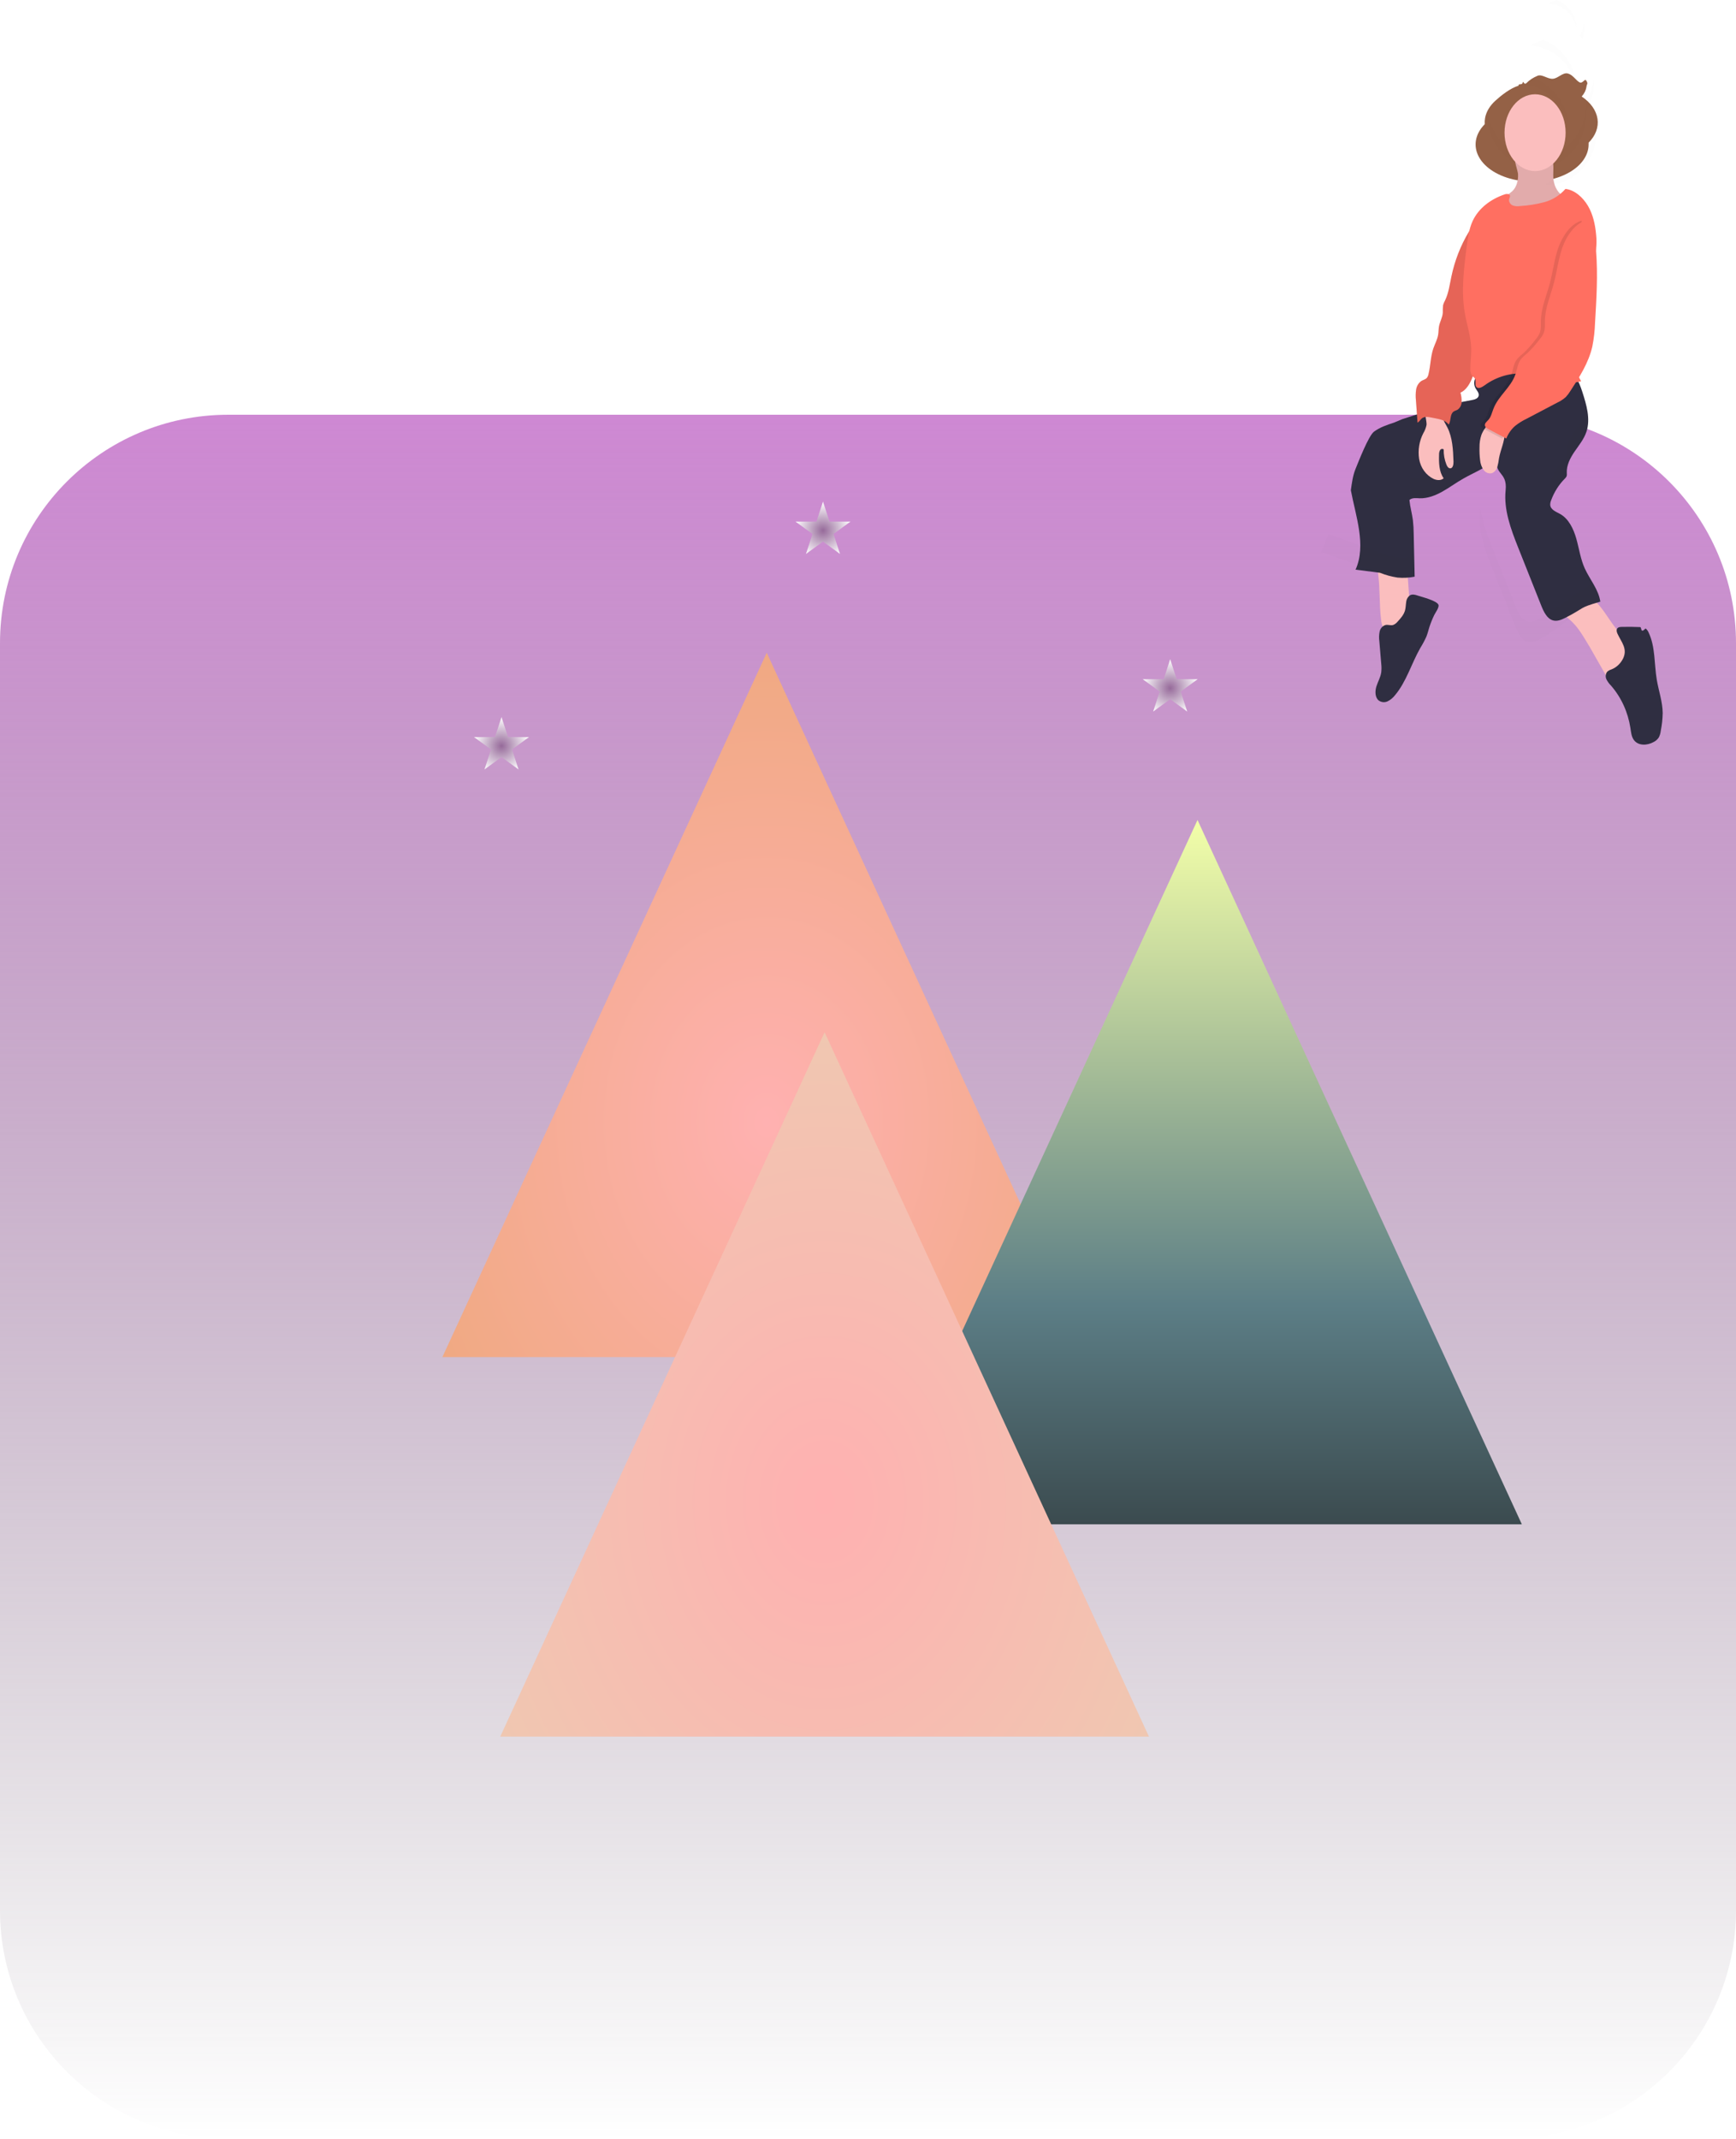<svg width="540" height="665" viewBox="0 0 540 665" fill="none" xmlns="http://www.w3.org/2000/svg">
<g filter="url(#filter0_b)">
<path d="M0 199.953C0 160.741 31.788 128.953 71 128.953H469C508.212 128.953 540 160.741 540 199.953V593.953C540 633.165 508.212 664.953 469 664.953H71C31.788 664.953 0 633.165 0 593.953V199.953Z" fill="url(#paint0_linear)"/>
</g>
<g filter="url(#filter1_d)">
<path d="M238.5 198.953L339.392 417.953H137.608L238.5 198.953Z" fill="url(#paint1_diamond)"/>
</g>
<g filter="url(#filter2_d)">
<path d="M372.5 250.953L473.392 469.953H271.608L372.5 250.953Z" fill="url(#paint2_linear)"/>
</g>
<path d="M256.5 320.953L357.392 539.953H155.608L256.5 320.953Z" fill="url(#paint3_angular)"/>
<path d="M156 222.953L158.021 229.171H164.56L159.269 233.015L161.29 239.234L156 235.39L150.71 239.234L152.731 233.015L147.44 229.171H153.979L156 222.953Z" fill="url(#paint4_radial)"/>
<path d="M256 155.953L258.021 162.171H264.56L259.269 166.015L261.29 172.234L256 168.39L250.71 172.234L252.731 166.015L247.44 162.171H253.979L256 155.953Z" fill="url(#paint5_radial)"/>
<path d="M364 204.953L366.021 211.171H372.56L367.269 215.015L369.29 221.234L364 217.39L358.71 221.234L360.731 215.015L355.44 211.171H361.979L364 204.953Z" fill="url(#paint6_radial)"/>
<path opacity="0.6" d="M433.456 163.659C434.054 163.659 434.539 163.134 434.539 162.485C434.539 161.837 434.054 161.312 433.456 161.312C432.859 161.312 432.374 161.837 432.374 162.485C432.374 163.134 432.859 163.659 433.456 163.659Z" fill="white"/>
<path d="M491.991 30.013C492.821 29.094 493.328 28.066 493.476 27.002C493.624 25.939 494.039 26.138 493.476 25.136C492.913 24.134 492.36 26.266 491.195 25.521C490.03 24.775 489.166 23.183 487.626 22.839C486.086 22.494 484.648 24.37 483.032 24.494C481.416 24.618 479.664 22.986 478.286 23.554C476.908 24.122 475.741 24.884 474.869 25.786C473.997 26.687 473.81 24.726 473.614 25.786C473.481 26.509 472.172 25.911 472.37 26.627C469.698 27.464 466.851 29.757 465.123 31.335C463.396 32.913 462.304 34.753 461.949 36.682C461.834 37.325 461.799 37.972 461.844 38.618C460.352 40.123 459.416 41.836 459.11 43.62C458.804 45.405 459.137 47.211 460.082 48.896C461.027 50.581 462.558 52.098 464.553 53.327C466.548 54.555 468.953 55.461 471.575 55.971C474.197 56.482 476.965 56.584 479.658 56.27C482.351 55.955 484.894 55.232 487.087 54.158C489.279 53.085 491.06 51.69 492.286 50.085C493.513 48.48 494.152 46.71 494.153 44.914C494.153 44.732 494.153 44.549 494.153 44.365C496.331 42.168 497.306 39.55 496.916 36.942C496.526 34.334 494.796 31.89 492.009 30.013H491.991Z" fill="#946146"/>
<g opacity="0.1">
<path opacity="0.1" d="M473.73 7.824L473.855 7.753C473.855 7.571 473.806 7.389 473.785 7.207V7.319C473.747 7.489 473.741 7.653 473.73 7.824Z" fill="black"/>
<path opacity="0.1" d="M495.7 24.773C495.422 27.305 494.608 29.733 493.324 31.869C493.324 32.131 493.324 32.395 493.324 32.661C493.264 36.919 491.703 40.99 488.961 44.038C486.218 47.085 482.504 48.878 478.58 49.047C474.656 49.216 470.822 47.749 467.866 44.947C464.909 42.145 463.055 38.221 462.684 33.982C462.651 34.428 462.63 34.88 462.63 35.338C462.591 37.551 462.96 39.75 463.715 41.807C464.469 43.864 465.595 45.737 467.024 47.317C468.454 48.897 470.16 50.152 472.043 51.009C473.925 51.865 475.946 52.307 477.987 52.307C480.029 52.307 482.05 51.865 483.932 51.009C485.815 50.152 487.521 48.897 488.95 47.317C490.38 45.737 491.505 43.864 492.26 41.807C493.015 39.75 493.384 37.551 493.345 35.338C493.345 35.075 493.345 34.811 493.345 34.545C494.619 32.416 495.424 29.999 495.7 27.479C495.826 26.363 495.844 25.236 495.754 24.116C495.754 24.333 495.743 24.556 495.7 24.773Z" fill="black"/>
<path opacity="0.1" d="M492.728 7.195C492.56 8.595 492.131 9.943 491.467 11.157C491.732 11.456 492.008 11.744 492.236 12.09C492.483 11.352 492.652 10.586 492.739 9.807C492.836 8.94 492.832 8.062 492.728 7.195Z" fill="black"/>
</g>
<path d="M429.581 192.523C429.653 193.473 429.89 194.399 430.279 195.252C430.476 195.677 430.763 196.045 431.117 196.325C431.471 196.606 431.881 196.791 432.314 196.866C433.11 196.87 433.89 196.626 434.56 196.162C435.924 195.387 437.348 194.489 438.057 193.004C438.766 191.52 438.652 189.853 438.533 188.239L437.619 175.544C435.405 175.474 433.18 175.479 430.972 175.608C428.764 175.738 428.401 176.295 428.704 178.613C429.31 183.227 429.013 187.91 429.581 192.523Z" fill="#FBBEBE"/>
<path d="M494.471 201.11L499.732 210.33C499.961 210.867 500.372 211.287 500.879 211.504C501.252 211.556 501.63 211.482 501.962 211.292C503.715 210.465 505.058 208.88 506.351 207.348C507.223 206.304 508.127 205.206 508.457 203.827C508.626 203.088 508.619 202.313 508.435 201.578C508.251 200.843 507.897 200.17 507.407 199.625C506.789 199.047 506.124 198.533 505.42 198.087C501.258 195.047 499.38 189.283 495.277 186.138C495.039 185.925 494.75 185.791 494.444 185.75C494.138 185.769 493.843 185.877 493.589 186.061L487.976 189.401C485.546 190.839 486.314 191.009 488.16 192.564C490.899 194.859 492.593 198.058 494.471 201.11Z" fill="#FBBEBE"/>
<path d="M441.001 185.181C440.233 184.917 439.377 184.682 438.641 185.064C438.301 185.289 438.013 185.596 437.8 185.962C437.587 186.327 437.455 186.741 437.413 187.171C437.267 188.016 437.283 188.896 437.066 189.724C436.698 191.126 435.719 192.218 434.771 193.245C434.386 193.738 433.888 194.113 433.326 194.331C432.569 194.542 431.762 194.161 430.988 194.331C430.539 194.455 430.129 194.71 429.805 195.069C429.48 195.429 429.253 195.878 429.148 196.367C428.944 197.348 428.913 198.362 429.056 199.355L429.651 206.433C429.749 207.296 429.749 208.17 429.651 209.033C429.429 210.588 428.596 211.967 428.136 213.446C427.676 214.925 427.697 216.845 428.856 217.795C429.26 218.087 429.726 218.264 430.21 218.31C430.694 218.357 431.181 218.27 431.627 218.06C432.513 217.624 433.297 216.978 433.922 216.17C437.467 211.979 439.047 206.298 441.802 201.462C442.508 200.338 443.139 199.161 443.691 197.94C444.065 196.995 444.308 196.004 444.611 195.006C445.036 193.711 445.544 192.45 446.132 191.232C446.462 190.534 447.713 188.884 447.453 188.074C447.031 186.766 442.197 185.592 441.001 185.181Z" fill="#2F2E41"/>
<path d="M504.901 204.702C504.106 206.324 502.776 207.562 501.177 208.17C500.717 208.308 500.289 208.55 499.921 208.88C499.676 209.205 499.524 209.6 499.484 210.018C499.445 210.435 499.52 210.856 499.7 211.228C500.069 211.953 500.546 212.608 501.112 213.165C504.295 216.816 506.4 221.414 507.158 226.37C507.342 227.62 507.466 228.947 508.159 229.974C509.507 231.969 512.375 231.84 514.4 230.702C515.02 230.394 515.558 229.922 515.964 229.328C516.303 228.685 516.518 227.975 516.597 227.239C516.961 225.417 517.163 223.562 517.198 221.698C517.16 218.177 515.942 214.814 515.358 211.351C514.53 206.439 514.946 201.145 512.836 196.708C512.626 196.186 512.294 195.732 511.872 195.393C510.156 197.195 510.752 194.948 510.156 194.977C508.251 194.889 506.341 194.871 504.435 194.924C503.894 194.924 503.272 195.006 502.996 195.511C502.72 196.015 502.963 196.684 503.212 197.195C504.392 199.695 506.308 201.697 504.901 204.702Z" fill="#2F2E41"/>
<path d="M459.637 116.642C459.103 117.118 458.742 117.783 458.616 118.519C458.49 119.256 458.608 120.017 458.949 120.668C459.371 121.431 460.129 122.135 459.961 123.016C459.794 123.896 458.765 124.225 457.926 124.372C450.538 125.645 443.345 127.993 436.179 130.329L433.648 131.391C431.483 132.101 429.275 132.829 427.402 134.208C425.683 135.477 422.507 143.73 421.657 145.788C420.802 147.877 420.504 150.178 420.196 152.438C421.657 160.273 425.089 169.562 421.657 177.116L429.262 178.091C431.028 178.799 432.859 179.299 434.723 179.582C436.5 179.742 438.289 179.65 440.044 179.306C439.93 174.893 439.86 170.344 439.746 165.93C439.736 164.535 439.653 163.142 439.497 161.758C439.226 159.645 438.62 157.585 438.414 155.46C439.253 154.709 440.477 154.873 441.565 154.926C444.054 155.008 446.484 154.069 448.693 152.831C450.901 151.592 452.963 150.055 455.188 148.799C458.852 146.697 463.019 145.277 465.818 141.961C464.394 147.83 468.962 146.393 468.34 152.438C467.718 158.483 469.964 164.528 472.215 170.18L479.392 188.227C480.182 190.223 481.238 192.459 483.181 192.923C484.399 193.222 485.654 192.723 486.786 192.154C493.383 188.797 490.758 189.09 497.794 187.071C497.253 183.285 494.514 180.157 492.95 176.724C491.635 173.83 491.202 170.573 490.325 167.486C489.448 164.399 487.938 161.276 485.286 159.809C484.031 159.116 482.331 158.512 482.212 156.98C482.206 156.49 482.302 156.004 482.493 155.56C483.441 152.984 484.907 150.67 486.786 148.787C487.019 148.582 487.204 148.321 487.327 148.024C487.398 147.727 487.413 147.417 487.37 147.114C487.235 144.655 488.453 142.354 489.806 140.382C491.159 138.41 492.723 136.526 493.486 134.208C494.796 130.217 493.486 125.839 492.198 121.848C491.657 120.234 491.115 118.567 490.033 117.317C488.344 115.357 485.703 114.793 483.251 114.5C475.284 113.578 465.931 111.319 459.637 116.642Z" fill="#2F2E41"/>
<g opacity="0.1">
<path opacity="0.1" d="M489.778 134.103C488.42 136.08 487.207 138.375 487.343 140.834C487.385 141.138 487.371 141.447 487.299 141.744C487.177 142.043 486.991 142.306 486.758 142.513C484.879 144.395 483.412 146.709 482.466 149.286C482.274 149.73 482.178 150.216 482.185 150.706C482.26 151.663 482.959 152.261 483.808 152.743C484.629 151.29 485.631 149.967 486.785 148.81C487.018 148.606 487.204 148.344 487.326 148.047C487.398 147.751 487.413 147.441 487.37 147.138C487.234 144.679 488.452 142.378 489.805 140.406C491.158 138.434 492.723 136.55 493.486 134.232C494.143 131.968 494.211 129.55 493.681 127.247C493.621 127.476 493.556 127.705 493.486 127.928C492.696 130.235 491.131 132.125 489.778 134.103Z" fill="black"/>
<path opacity="0.1" d="M458.808 117.833C459.075 117.779 459.324 117.649 459.53 117.456C459.735 117.263 459.89 117.015 459.977 116.736C459.993 116.623 459.993 116.508 459.977 116.396C459.864 116.489 459.75 116.572 459.636 116.671C459.274 116.976 458.989 117.376 458.808 117.833Z" fill="black"/>
<path opacity="0.1" d="M434.723 173.296C432.859 173.008 431.029 172.508 429.262 171.805L413.165 166.083C412.543 167.974 411.82 169.824 411 171.623L429.235 178.079C431 178.787 432.831 179.287 434.696 179.57C436.473 179.731 438.261 179.638 440.016 179.294C439.962 177.223 439.919 175.116 439.875 173.014C438.176 173.349 436.444 173.444 434.723 173.296Z" fill="black"/>
<path opacity="0.1" d="M478.818 192.447C477.687 193.034 476.431 193.515 475.213 193.222C473.265 192.746 472.21 190.504 471.425 188.526L464.248 170.479C462.673 166.511 461.076 162.38 460.492 158.154C460.448 158.453 460.405 158.741 460.373 159.046C459.712 165.156 461.996 171.136 464.248 176.788L471.425 194.836C472.215 196.831 473.27 199.067 475.213 199.531C476.431 199.83 477.687 199.331 478.818 198.762C485.416 195.405 490.725 189.107 497.762 187.088C497.491 185.116 496.603 183.321 495.597 181.566C489.578 184.107 484.723 189.465 478.818 192.447Z" fill="black"/>
<path opacity="0.1" d="M465.807 135.675C463.008 138.991 458.841 140.406 455.176 142.507C452.979 143.769 450.922 145.307 448.681 146.545C446.441 147.783 444.043 148.716 441.553 148.64C440.471 148.605 439.242 148.417 438.403 149.168C438.576 151.135 439.101 153.036 439.399 154.985C440.117 154.88 440.843 154.864 441.564 154.938C444.054 155.02 446.484 154.081 448.692 152.842C450.901 151.604 452.963 150.066 455.187 148.81C457.601 147.425 460.232 146.334 462.548 144.808C463.706 141.809 465.038 138.851 465.807 135.675Z" fill="black"/>
</g>
<path d="M472.204 54.166C472.296 56.132 471.75 58.239 470.353 59.501C469.904 59.906 469.384 60.217 468.951 60.639C468.569 61.066 468.277 61.577 468.095 62.138C467.912 62.699 467.845 63.296 467.896 63.888C467.948 64.48 468.117 65.053 468.393 65.567C468.668 66.082 469.044 66.525 469.493 66.866C470.938 67.829 472.783 67.571 474.456 67.254C476.679 66.913 478.858 66.294 480.951 65.411C483.064 64.511 484.863 62.914 486.093 60.845C484.269 59.747 483.278 57.429 483.164 55.175C483.051 52.921 483.624 50.345 482.304 48.59C480.983 46.835 478.677 46.894 476.756 47.481C475.782 47.774 474.84 48.173 473.866 48.461C473.373 48.602 471.739 48.608 471.419 49.001C470.802 49.729 472.145 53.021 472.204 54.166Z" fill="#FBBEBE"/>
<path opacity="0.1" d="M472.204 54.166C472.296 56.132 471.75 58.239 470.353 59.501C469.904 59.906 469.384 60.217 468.951 60.639C468.569 61.066 468.277 61.577 468.095 62.138C467.912 62.699 467.845 63.296 467.896 63.888C467.948 64.48 468.117 65.053 468.393 65.567C468.668 66.082 469.044 66.525 469.493 66.866C470.938 67.829 472.783 67.571 474.456 67.254C476.679 66.913 478.858 66.294 480.951 65.411C483.064 64.511 484.863 62.914 486.093 60.845C484.269 59.747 483.278 57.429 483.164 55.175C483.051 52.921 483.624 50.345 482.304 48.59C480.983 46.835 478.677 46.894 476.756 47.481C475.782 47.774 474.84 48.173 473.866 48.461C473.373 48.602 471.739 48.608 471.419 49.001C470.802 49.729 472.145 53.021 472.204 54.166Z" fill="black"/>
<path d="M477.5 53.192C482.747 53.192 487 47.846 487 41.251C487 34.656 482.747 29.31 477.5 29.31C472.253 29.31 468 34.656 468 41.251C468 47.846 472.253 53.192 477.5 53.192Z" fill="#FBBEBE"/>
<path d="M443.74 132.119C443.547 133.044 443.202 133.925 442.722 134.719C441.467 137.145 441.013 139.963 441.434 142.707C441.664 144.066 442.199 145.344 442.99 146.428C443.782 147.512 444.807 148.368 445.975 148.922C446.982 149.356 448.232 149.468 449.066 148.711C447.626 146.68 447.55 143.904 447.637 141.339C447.611 140.861 447.717 140.385 447.94 139.972C447.999 139.873 448.075 139.788 448.166 139.723C448.256 139.658 448.357 139.613 448.464 139.592C448.57 139.571 448.68 139.575 448.785 139.601C448.891 139.628 448.99 139.678 449.077 139.749C449.042 141.361 449.33 142.963 449.921 144.444C450.148 145.031 450.538 145.618 451.112 145.618C451.934 145.618 452.156 144.385 452.124 143.493C451.999 139.866 451.832 136.086 450.219 132.899C449.629 131.726 448.844 130.646 448.595 129.337C448.585 128.883 448.441 128.445 448.184 128.087C448.006 127.935 447.799 127.831 447.577 127.782C446.647 127.494 444.449 126.608 443.68 127.553C442.912 128.498 443.864 130.91 443.74 132.119Z" fill="#FBBEBE"/>
<path d="M459.739 69.942C458.505 69.795 457.526 71.022 456.849 72.154C454.322 76.379 452.502 81.054 451.474 85.964C450.933 88.471 450.625 91.07 449.526 93.348C449.266 93.822 449.053 94.326 448.893 94.85C448.8 95.654 448.768 96.465 448.795 97.274C448.682 98.736 447.886 100.033 447.615 101.476C447.458 102.333 447.491 103.237 447.35 104.082C447.101 105.591 446.338 106.929 445.845 108.367C444.985 110.896 444.996 113.649 444.362 116.284C444.284 116.713 444.111 117.116 443.859 117.458C443.431 117.968 442.744 118.098 442.181 118.42C441.74 118.715 441.361 119.108 441.071 119.573C440.781 120.039 440.585 120.566 440.498 121.12C440.332 122.229 440.312 123.357 440.438 124.471L440.936 131.391C441.445 131.162 441.781 130.534 442.208 130.147C442.988 129.442 444.135 129.601 445.131 129.8L446.587 130.082C448.075 130.376 449.694 130.751 450.646 132.019C451.404 130.734 450.971 128.838 452.135 127.981C452.519 127.705 452.984 127.611 453.385 127.394C453.761 127.129 454.072 126.77 454.294 126.347C454.515 125.924 454.64 125.45 454.657 124.964C454.68 123.992 454.556 123.023 454.289 122.094C456.156 121.243 457.32 119.189 458.078 117.141C458.878 114.663 459.46 112.108 459.815 109.511C461.498 99.223 463.062 88.864 463.198 78.405C463.299 76.656 463.116 74.902 462.657 73.223C462.11 71.544 461.341 70.141 459.739 69.942Z" fill="#FF6F61"/>
<path opacity="0.1" d="M459.739 69.942C458.505 69.795 457.526 71.022 456.849 72.154C454.322 76.379 452.502 81.054 451.474 85.964C450.933 88.471 450.625 91.07 449.526 93.348C449.266 93.822 449.053 94.326 448.893 94.85C448.8 95.654 448.768 96.465 448.795 97.274C448.682 98.736 447.886 100.033 447.615 101.476C447.458 102.333 447.491 103.237 447.35 104.082C447.101 105.591 446.338 106.929 445.845 108.367C444.985 110.896 444.996 113.649 444.362 116.284C444.284 116.713 444.111 117.116 443.859 117.458C443.431 117.968 442.744 118.098 442.181 118.42C441.74 118.715 441.361 119.108 441.071 119.573C440.781 120.039 440.585 120.566 440.498 121.12C440.332 122.229 440.312 123.357 440.438 124.471L440.936 131.391C441.445 131.162 441.781 130.534 442.208 130.147C442.988 129.442 444.135 129.601 445.131 129.8L446.587 130.082C448.075 130.376 449.694 130.751 450.646 132.019C451.404 130.734 450.971 128.838 452.135 127.981C452.519 127.705 452.984 127.611 453.385 127.394C453.761 127.129 454.072 126.77 454.294 126.347C454.515 125.924 454.64 125.45 454.657 124.964C454.68 123.992 454.556 123.023 454.289 122.094C456.156 121.243 457.32 119.189 458.078 117.141C458.878 114.663 459.46 112.108 459.815 109.511C461.498 99.223 463.062 88.864 463.198 78.405C463.299 76.656 463.116 74.902 462.657 73.223C462.11 71.544 461.341 70.141 459.739 69.942Z" fill="black"/>
<path d="M486.948 58.743C485.163 60.761 482.886 62.186 480.382 62.852C477.898 63.517 475.361 63.924 472.805 64.067C472.017 64.209 471.209 64.133 470.456 63.844C469.731 63.492 469.179 62.558 469.476 61.76C469.6 61.518 469.682 61.254 469.72 60.98C469.72 60.27 468.74 60.211 468.096 60.422C463.939 61.813 459.977 64.572 458.04 68.803C456.957 71.198 456.6 73.886 456.254 76.521C455.355 83.458 454.451 90.548 455.664 97.427C456.308 101.095 457.553 104.675 457.628 108.408C457.672 110.503 457.347 112.586 457.363 114.682C457.305 115.414 457.485 116.144 457.872 116.748C458.17 117.123 458.624 117.364 458.83 117.804C459.176 118.544 458.711 119.565 459.171 120.228C459.712 121.044 460.919 120.457 461.693 119.882C465.61 116.995 470.341 115.702 475.051 116.231C480.707 116.894 486.325 120.158 491.83 118.526C491.544 118.082 491.299 117.608 491.099 117.111C488.393 107.363 488.55 96.47 492.641 87.302C494.043 84.168 495.889 81.181 496.43 77.754C496.648 76.147 496.667 74.517 496.484 72.906C496.197 69.789 495.51 66.649 493.951 64.014C492.392 61.379 489.822 59.049 486.948 58.743Z" fill="#FF6F61"/>
<path d="M460.838 135.129C460.401 136.403 460.189 137.756 460.216 139.115C460.175 140.415 460.235 141.716 460.394 143.006C460.486 144.107 460.849 145.161 461.444 146.058C461.749 146.503 462.169 146.84 462.651 147.025C463.133 147.21 463.655 147.235 464.15 147.097C464.539 146.922 464.886 146.655 465.167 146.316C465.448 145.977 465.655 145.574 465.774 145.136C466.006 144.264 466.176 143.373 466.283 142.472C466.759 139.813 468.042 137.319 468.069 134.613C468.085 134.293 468.037 133.972 467.928 133.674C467.463 132.559 465.168 131.326 464.048 131.502C462.64 131.737 461.347 133.85 460.838 135.129Z" fill="#FBBEBE"/>
<path opacity="0.1" d="M491.981 68.609C491.77 70.957 493.843 72.689 494.687 74.854C495.014 75.865 495.197 76.924 495.229 77.994C495.808 85.43 495.358 92.913 494.909 100.367C494.833 102.85 494.554 105.321 494.076 107.75C492.917 112.845 490.065 117.252 487.272 121.537C486.85 122.234 486.363 122.881 485.816 123.468C484.998 124.194 484.086 124.787 483.11 125.228L473.508 130.293C472.307 130.868 471.166 131.581 470.104 132.418C468.87 133.464 467.9 134.83 467.284 136.391C465.428 135.364 463.495 134.437 461.639 133.41C461.201 133.169 460.713 132.823 460.643 132.33C460.54 131.626 461.217 131.156 461.682 130.628C462.554 129.695 462.824 128.31 463.306 127.107C464.849 123.092 468.718 120.527 470.126 116.454C470.667 114.893 470.829 113.126 471.782 111.812C472.327 111.151 472.941 110.56 473.611 110.051C475.088 108.691 476.443 107.184 477.66 105.549C478.207 104.935 478.655 104.224 478.986 103.448C479.408 102.275 479.284 101.001 479.305 99.763C479.376 95.701 481.07 91.91 482.109 88.024C483.083 84.35 483.489 80.489 484.772 76.926C486.054 73.363 488.566 69.578 491.981 68.609Z" fill="black"/>
<path d="M493.226 68.609C493.015 70.957 495.088 72.689 495.932 74.854C496.259 75.865 496.442 76.924 496.473 77.994C497.053 85.43 496.603 92.913 496.154 100.367C496.074 102.846 495.792 105.313 495.31 107.739C494.151 112.833 491.299 117.241 488.506 121.525C488.085 122.222 487.597 122.869 487.05 123.456C486.232 124.182 485.32 124.775 484.344 125.217L474.764 130.252C473.563 130.827 472.422 131.54 471.36 132.377C470.126 133.422 469.156 134.789 468.54 136.35C466.683 135.323 464.751 134.396 462.895 133.369C462.456 133.128 461.969 132.782 461.899 132.289C461.796 131.585 462.472 131.115 462.938 130.587C463.809 129.654 464.08 128.269 464.562 127.065C466.104 123.051 469.974 120.486 471.381 116.413C471.923 114.852 472.085 113.085 473.038 111.771C473.583 111.109 474.197 110.519 474.867 110.01C476.344 108.649 477.701 107.142 478.921 105.508C479.467 104.894 479.913 104.183 480.241 103.407C480.664 102.233 480.539 100.96 480.561 99.721C480.631 95.66 482.325 91.869 483.364 87.983C484.339 84.309 484.745 80.447 486.027 76.885C487.31 73.322 489.811 69.578 493.226 68.609Z" fill="#FF6F61"/>
<g opacity="0.1">
<path opacity="0.1" d="M487.895 38.977C487.648 35.759 486.544 32.689 484.719 30.139C482.893 27.588 480.424 25.667 477.611 24.609C476.184 24.983 474.814 25.576 473.541 26.37C473.963 26.37 474.391 26.417 474.824 26.475C477.914 26.877 480.819 28.288 483.153 30.52C485.488 32.753 487.141 35.702 487.895 38.977Z" fill="black"/>
<path opacity="0.1" d="M490.385 26.822C490.138 23.605 489.035 20.535 487.209 17.985C485.384 15.435 482.914 13.516 480.101 12.46C478.672 12.829 477.301 13.422 476.031 14.221C476.453 14.221 476.88 14.268 477.313 14.326C480.403 14.727 483.308 16.136 485.643 18.368C487.977 20.599 489.631 23.548 490.385 26.822Z" fill="black"/>
<path opacity="0.1" d="M490.449 8.674C490.302 6.734 489.639 4.881 488.54 3.342C487.441 1.802 485.953 0.641 484.258 0C483.393 0.239 482.565 0.615 481.8 1.115C482.055 1.115 482.315 1.115 482.574 1.174C484.432 1.417 486.178 2.263 487.583 3.602C488.989 4.94 489.988 6.709 490.449 8.674Z" fill="black"/>
<path opacity="0.1" d="M496.192 36.717C496.497 40.715 495.461 44.698 493.273 47.934C491.085 51.169 487.893 53.438 484.285 54.324C483.251 55.545 482.054 56.592 480.734 57.429C483.115 57.525 485.485 57.018 487.654 55.949C489.823 54.879 491.733 53.277 493.232 51.268C494.731 49.259 495.778 46.9 496.29 44.376C496.802 41.852 496.765 39.234 496.181 36.729L496.192 36.717Z" fill="black"/>
</g>
<defs>
<filter id="filter0_b" x="-4" y="124.953" width="548" height="544" filterUnits="userSpaceOnUse" color-interpolation-filters="sRGB">
<feFlood flood-opacity="0" result="BackgroundImageFix"/>
<feGaussianBlur in="BackgroundImage" stdDeviation="2"/>
<feComposite in2="SourceAlpha" operator="in" result="effect1_backgroundBlur"/>
<feBlend mode="normal" in="SourceGraphic" in2="effect1_backgroundBlur" result="shape"/>
</filter>
<filter id="filter1_d" x="133.608" y="198.953" width="209.784" height="227" filterUnits="userSpaceOnUse" color-interpolation-filters="sRGB">
<feFlood flood-opacity="0" result="BackgroundImageFix"/>
<feColorMatrix in="SourceAlpha" type="matrix" values="0 0 0 0 0 0 0 0 0 0 0 0 0 0 0 0 0 0 127 0"/>
<feOffset dy="4"/>
<feGaussianBlur stdDeviation="2"/>
<feColorMatrix type="matrix" values="0 0 0 0 0 0 0 0 0 0 0 0 0 0 0 0 0 0 0.25 0"/>
<feBlend mode="normal" in2="BackgroundImageFix" result="effect1_dropShadow"/>
<feBlend mode="normal" in="SourceGraphic" in2="effect1_dropShadow" result="shape"/>
</filter>
<filter id="filter2_d" x="267.608" y="250.953" width="209.784" height="227" filterUnits="userSpaceOnUse" color-interpolation-filters="sRGB">
<feFlood flood-opacity="0" result="BackgroundImageFix"/>
<feColorMatrix in="SourceAlpha" type="matrix" values="0 0 0 0 0 0 0 0 0 0 0 0 0 0 0 0 0 0 127 0"/>
<feOffset dy="4"/>
<feGaussianBlur stdDeviation="2"/>
<feColorMatrix type="matrix" values="0 0 0 0 0 0 0 0 0 0 0 0 0 0 0 0 0 0 0.25 0"/>
<feBlend mode="normal" in2="BackgroundImageFix" result="effect1_dropShadow"/>
<feBlend mode="normal" in="SourceGraphic" in2="effect1_dropShadow" result="shape"/>
</filter>
<linearGradient id="paint0_linear" x1="270" y1="128.953" x2="270" y2="664.953" gradientUnits="userSpaceOnUse">
<stop stop-color="#CE88D3"/>
<stop offset="1" stop-color="#685B69" stop-opacity="0"/>
</linearGradient>
<radialGradient id="paint1_diamond" cx="0" cy="0" r="1" gradientUnits="userSpaceOnUse" gradientTransform="translate(238.5 344.953) rotate(90) scale(146 116.5)">
<stop stop-color="#FFB1B1"/>
<stop offset="1" stop-color="#F0A982"/>
</radialGradient>
<linearGradient id="paint2_linear" x1="372.5" y1="250.953" x2="372.5" y2="542.953" gradientUnits="userSpaceOnUse">
<stop stop-color="#F3FFA9"/>
<stop offset="0.516" stop-color="#5C7E86"/>
<stop offset="1" stop-color="#181414"/>
</linearGradient>
<radialGradient id="paint3_angular" cx="0" cy="0" r="1" gradientUnits="userSpaceOnUse" gradientTransform="translate(256.5 466.953) rotate(90) scale(146 116.5)">
<stop stop-color="#FFB1B1"/>
<stop offset="0.109" stop-color="#FDB3B1"/>
<stop offset="1" stop-color="#F0C7B1"/>
</radialGradient>
<radialGradient id="paint4_radial" cx="0" cy="0" r="1" gradientUnits="userSpaceOnUse" gradientTransform="translate(156 231.953) rotate(90) scale(9)">
<stop stop-color="#966A9A"/>
<stop offset="1" stop-color="white"/>
</radialGradient>
<radialGradient id="paint5_radial" cx="0" cy="0" r="1" gradientUnits="userSpaceOnUse" gradientTransform="translate(256 164.953) rotate(90) scale(9)">
<stop stop-color="#966A9A"/>
<stop offset="1" stop-color="white"/>
</radialGradient>
<radialGradient id="paint6_radial" cx="0" cy="0" r="1" gradientUnits="userSpaceOnUse" gradientTransform="translate(364 213.953) rotate(90) scale(9)">
<stop stop-color="#966A9A"/>
<stop offset="1" stop-color="white"/>
</radialGradient>
</defs>
</svg>
